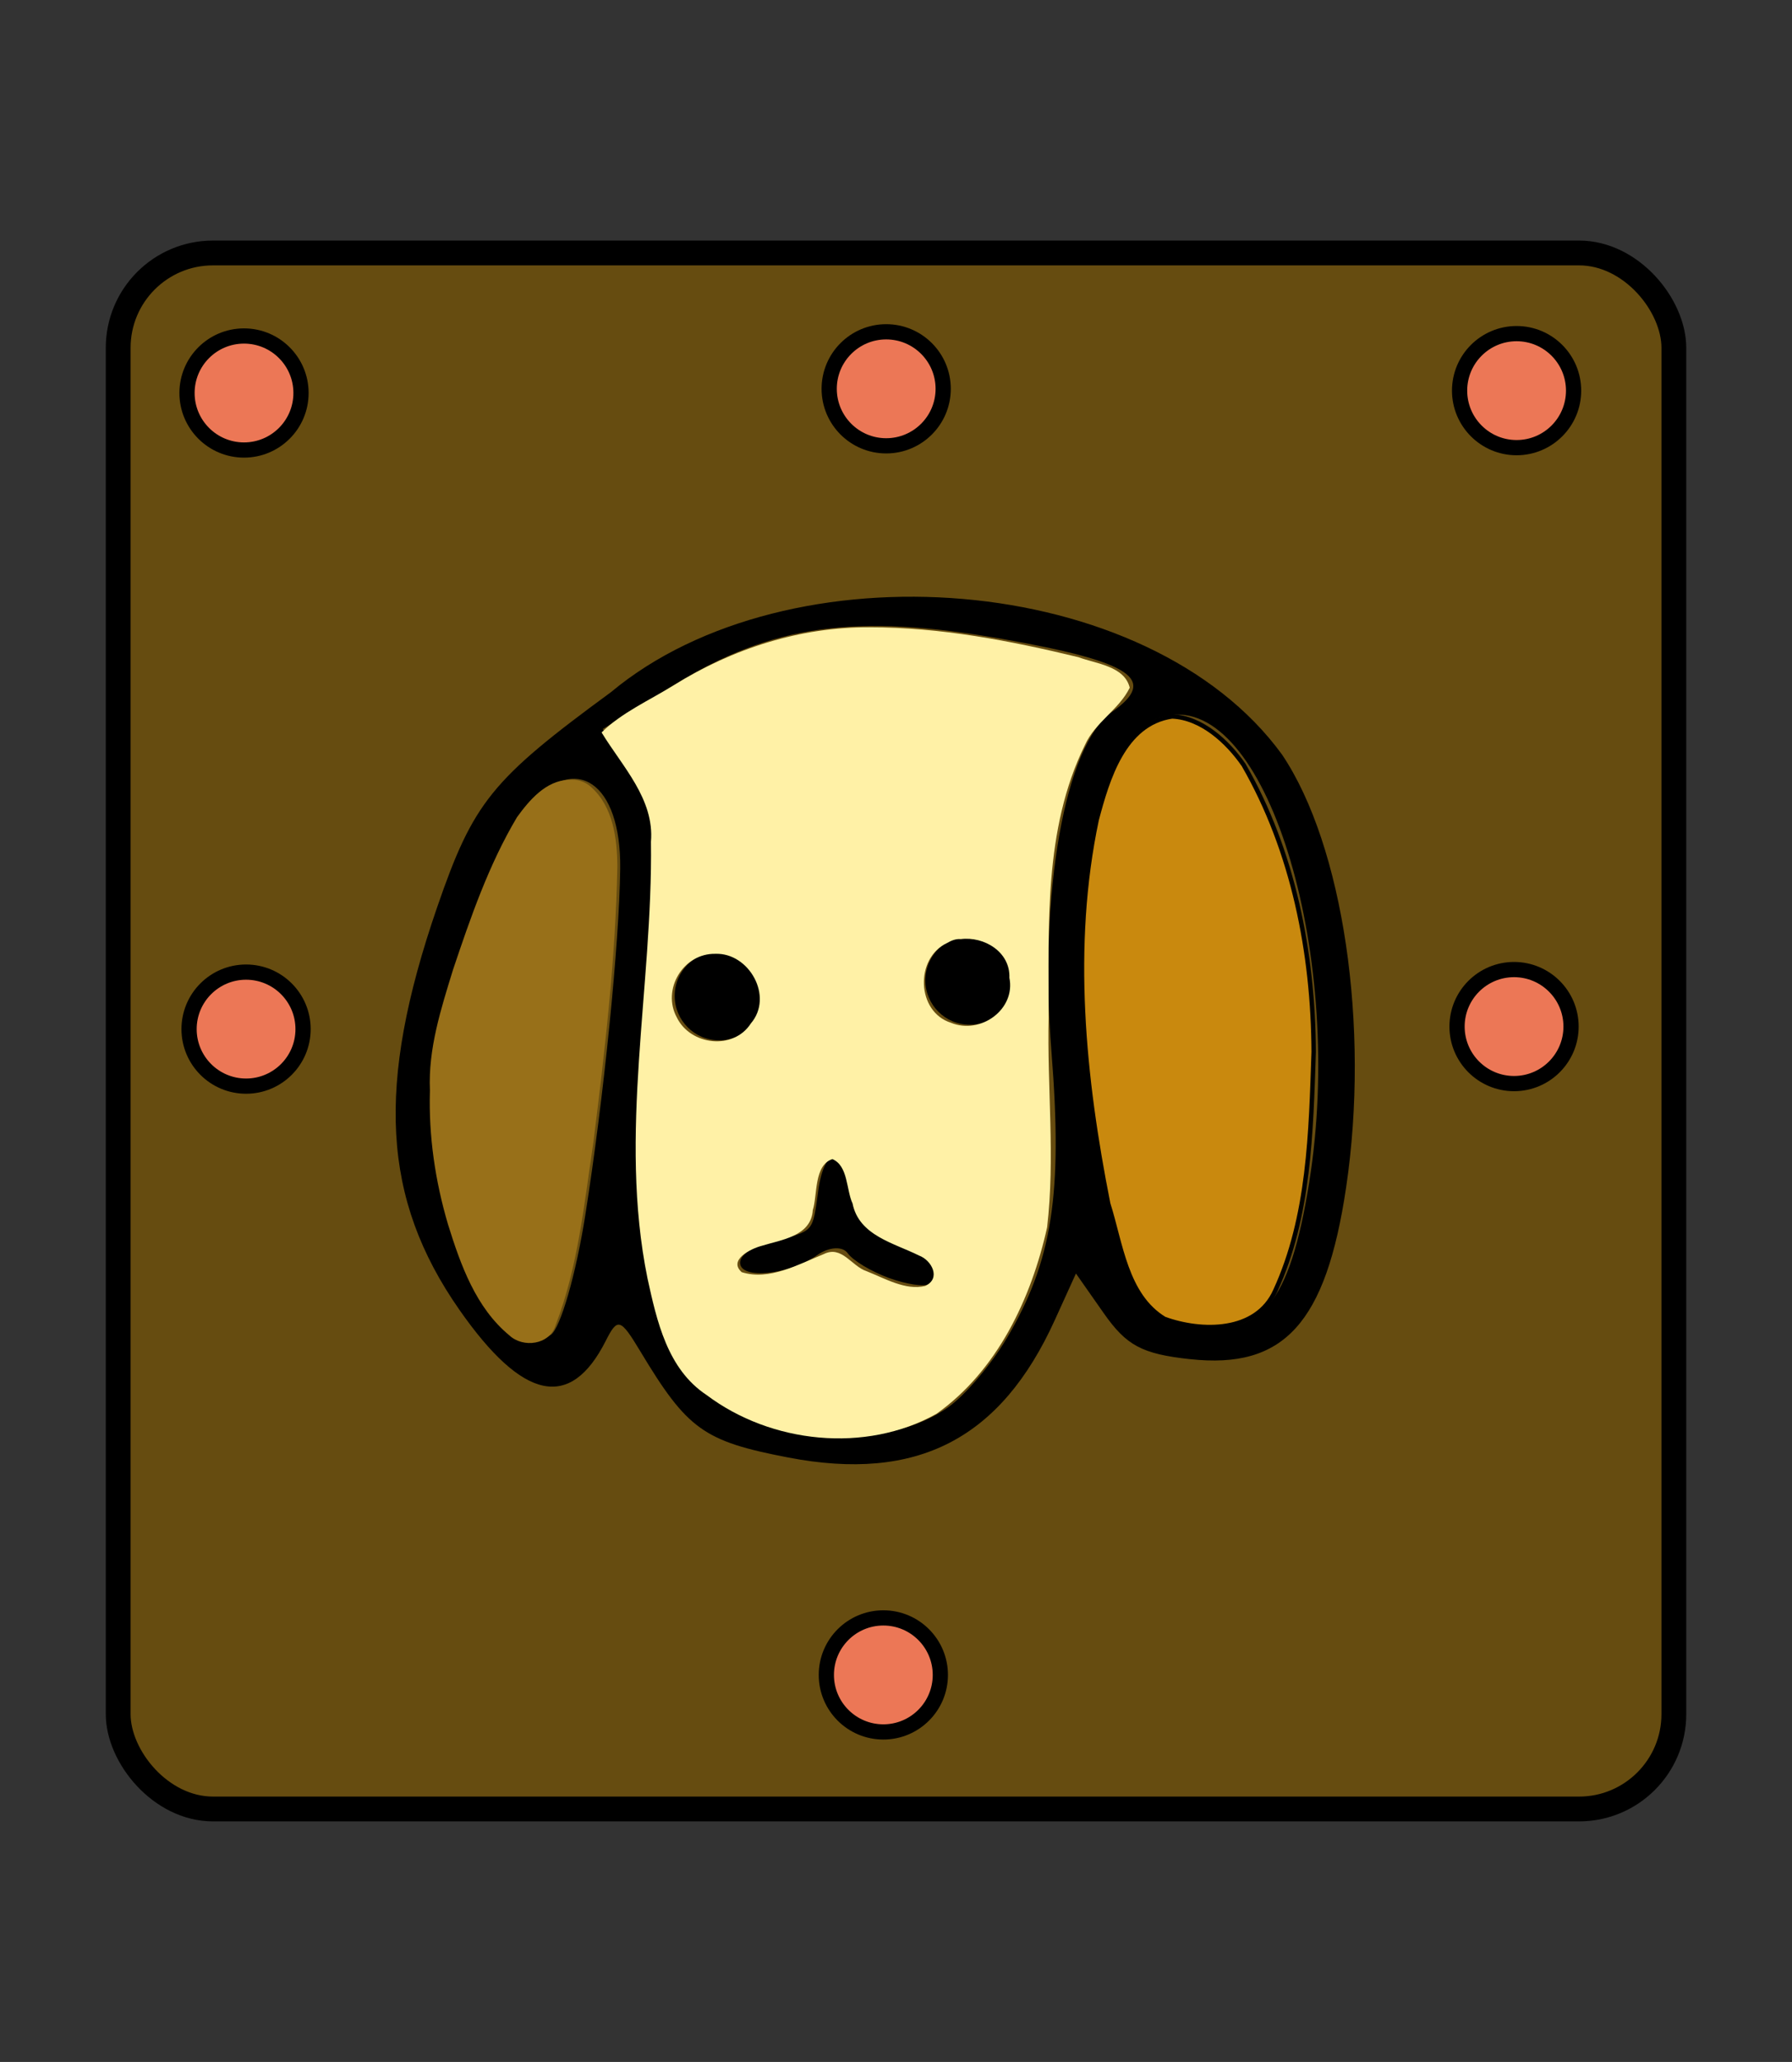 <?xml version="1.0" encoding="UTF-8" standalone="no"?>
<svg
   xmlns:dc="http://purl.org/dc/elements/1.1/"
   xmlns:cc="http://creativecommons.org/ns#"
   xmlns:rdf="http://www.w3.org/1999/02/22-rdf-syntax-ns#"
   xmlns:svg="http://www.w3.org/2000/svg"
   xmlns="http://www.w3.org/2000/svg"
   xmlns:sodipodi="http://sodipodi.sourceforge.net/DTD/sodipodi-0.dtd"
   xmlns:inkscape="http://www.inkscape.org/namespaces/inkscape"
   inkscape:version="0.92.5 (2060ec1f9f, 2020-04-08)"
   sodipodi:docname="0KI-dark.svg"
   id="svg4905"
   version="1.1"
   height="60"
   width="52.157">
  <rect width="100%" height="100%" fill="#333333" stroke="none"/>
  <defs
     id="defs4909" />
  <sodipodi:namedview
     inkscape:document-rotation="0"
     inkscape:current-layer="svg4905"
     inkscape:window-maximized="1"
     inkscape:window-y="27"
     inkscape:window-x="72"
     inkscape:cy="14.242588"
     inkscape:cx="24.244708"
     inkscape:zoom="9.322437"
     showgrid="false"
     id="namedview4907"
     inkscape:window-height="1016"
     inkscape:window-width="1848"
     inkscape:pageshadow="2"
     inkscape:pageopacity="0"
     guidetolerance="10"
     gridtolerance="10"
     objecttolerance="10"
     borderopacity="1"
     bordercolor="#666666"
     pagecolor="#ffffff" />
  <!--
Created by Hari Seldon and modified by orangain, licensed under Creative Commons Attribution-Share Alike 3.0 Unported.
See: https://creativecommons.org/licenses/by-sa/3.0/deed.en

Original file is available at: https://commons.wikimedia.org/wiki/File:Shogi_osho(svg).svg
-->
  <filter
     id="drop-shadow">
    <feGaussianBlur
       id="feGaussianBlur4880"
       stdDeviation="2"
       result="blur"
       in="SourceAlpha" />
    <feOffset
       id="feOffset4882"
       dy="2"
       dx="2"
       result="offsetBlur" />
    <feBlend
       id="feBlend4884"
       mode="normal"
       in2="offsetBlur"
       in="SourceGraphic" />
  </filter>
  <rect
     ry="2.759"
     y="7.361"
     x="3.44"
     height="45.278"
     width="45.278"
     id="rect5497"
     style="opacity:1;fill:#664c10;fill-opacity:1;stroke:#000000;stroke-width:0.722;stroke-linecap:square;stroke-linejoin:miter;stroke-miterlimit:4;stroke-dasharray:none;stroke-opacity:1;paint-order:fill markers stroke" />
  <circle
     r="1.659"
     cy="11.436"
     cx="7.102"
     id="path5973"
     style="opacity:1;fill:#ec7756;fill-opacity:1;stroke:#000000;stroke-width:0.443;stroke-linecap:square;stroke-linejoin:miter;stroke-miterlimit:4;stroke-dasharray:none;stroke-opacity:1;paint-order:fill markers stroke" />
  <circle
     r="1.659"
     cy="11.314"
     cx="25.793"
     id="path5973-1"
     style="opacity:1;fill:#ec7756;fill-opacity:1;stroke:#000000;stroke-width:0.443;stroke-linecap:square;stroke-linejoin:miter;stroke-miterlimit:4;stroke-dasharray:none;stroke-opacity:1;paint-order:fill markers stroke" />
  <circle
     r="1.659"
     cy="11.367"
     cx="44.141"
     id="path5973-1-8"
     style="opacity:1;fill:#ec7756;fill-opacity:1;stroke:#000000;stroke-width:0.443;stroke-linecap:square;stroke-linejoin:miter;stroke-miterlimit:4;stroke-dasharray:none;stroke-opacity:1;paint-order:fill markers stroke" />
  <circle
     r="1.659"
     cy="29.946"
     cx="7.162"
     id="path5973-1-7"
     style="opacity:1;fill:#ec7756;fill-opacity:1;stroke:#000000;stroke-width:0.443;stroke-linecap:square;stroke-linejoin:miter;stroke-miterlimit:4;stroke-dasharray:none;stroke-opacity:1;paint-order:fill markers stroke" />
  <circle
     r="1.659"
     cy="29.872"
     cx="44.067"
     id="path5973-1-9"
     style="opacity:1;fill:#ec7756;fill-opacity:1;stroke:#000000;stroke-width:0.443;stroke-linecap:square;stroke-linejoin:miter;stroke-miterlimit:4;stroke-dasharray:none;stroke-opacity:1;paint-order:fill markers stroke" />
  <circle
     r="1.659"
     cy="48.738"
     cx="25.71"
     id="path5973-1-0"
     style="opacity:1;fill:#ec7756;fill-opacity:1;stroke:#000000;stroke-width:0.443;stroke-linecap:square;stroke-linejoin:miter;stroke-miterlimit:4;stroke-dasharray:none;stroke-opacity:1;paint-order:fill markers stroke" />
  <g
     transform="matrix(1.033,0,0,1.033,135.091,-278.088)"
     id="g13408">
    <g
       id="g12579"
       transform="translate(4.611,-17.292)">
      <path
         sodipodi:nodetypes="cccccccccccccsccccscscscccscccccccccccccccssccc"
         style="fill:#000000;stroke-width:0.353"
         d="m -101.857,324.783 c -1.354,-0.148 -1.79,-0.381 -2.432,-1.297 l -0.782,-1.116 -0.596,1.312 c -1.524,3.356 -3.879,4.569 -7.51,3.871 -2.386,-0.459 -2.842,-0.786 -4.171,-2.996 -0.558,-0.927 -0.637,-0.951 -0.972,-0.288 -0.995,1.968 -2.334,1.684 -4.122,-0.876 -2.182,-3.124 -2.359,-6.314 -0.628,-11.339 1.021,-2.963 1.528,-3.59 4.896,-6.059 4.995,-4.166 15.142,-3.426 18.911,1.759 1.723,2.563 2.478,7.666 1.804,12.194 -0.569,3.824 -1.752,5.124 -4.398,4.834 z m 3.361,-5.003 c 1.004,-6.27 -1.13,-13.477 -3.891,-13.144 -1.183,0.143 -1.909,1.515 -2.333,4.411 -0.417,2.843 0.122,8.499 1.037,10.882 0.585,1.523 0.7,1.644 1.788,1.87 2.03,0.423 2.843,-0.539 3.4,-4.019 z m -8.525,4.417 c 1.286,-2.186 1.579,-4.06 1.261,-8.058 -0.357,-4.493 0.382,-8.66 1.701,-9.585 1.315,-0.922 0.572,-1.416 -3.1,-2.062 -4.123,-0.725 -6.496,-0.393 -9.217,1.288 l -2.029,1.254 0.815,1.162 c 0.855,1.22 0.871,1.698 0.277,8.294 -0.311,3.452 0.185,7.118 1.149,8.493 1.417,2.022 5.38,2.635 7.489,1.157 0.477,-0.334 1.221,-1.209 1.653,-1.944 z m -3.322,-1.702 c -0.495,-0.18 -1.016,-0.493 -1.158,-0.696 -0.142,-0.203 -0.527,-0.181 -0.855,0.049 -0.797,0.558 -2.15,0.7 -2.178,0.229 -0.013,-0.226 0.351,-0.472 0.904,-0.612 1.197,-0.303 1.131,-0.23 1.299,-1.434 0.182,-1.306 0.746,-1.251 0.996,0.098 0.163,0.877 0.349,1.074 1.318,1.399 1.049,0.351 1.336,0.76 0.798,1.137 -0.123,0.086 -0.629,0.01 -1.124,-0.17 z m -8.552,-1.772 c 0.524,-3.327 0.958,-7.646 0.983,-9.761 0.028,-2.417 -1.26,-3.299 -2.584,-1.77 -0.684,0.79 -2.085,4.382 -2.506,6.425 -0.78,3.786 1.405,9.692 3.136,8.479 0.272,-0.191 0.709,-1.708 0.971,-3.373 z"
         id="path12478"
         inkscape:connector-curvature="0" />
      <g
         style="fill:#000000"
         id="g12503">
        <circle
           style="opacity:1;fill:#000000;fill-opacity:1;stroke:none;stroke-width:0.25;stroke-linecap:square;stroke-linejoin:miter;stroke-miterlimit:4;stroke-dasharray:none;stroke-opacity:1;paint-order:fill markers stroke"
           id="path12484"
           cx="-108.062"
           cy="314.111"
           r="1.252" />
        <circle
           style="opacity:1;fill:#000000;fill-opacity:1;stroke:none;stroke-width:0.25;stroke-linecap:square;stroke-linejoin:miter;stroke-miterlimit:4;stroke-dasharray:none;stroke-opacity:1;paint-order:fill markers stroke"
           id="path12484-0"
           cx="-115.125"
           cy="314.55"
           r="1.252" />
      </g>
    </g>
    <path
       style="opacity:1;fill:#987019;fill-opacity:1;stroke:none;stroke-width:0.167;stroke-linecap:square;stroke-linejoin:miter;stroke-miterlimit:4;stroke-dasharray:none;stroke-opacity:1;paint-order:fill markers stroke"
       d="m -239.122,89.859 c -2.414,0.097 -4.165,2.157 -5.481,3.976 -3.002,5.043 -4.93,10.641 -6.792,16.182 -1.287,4.172 -2.662,8.436 -2.465,12.86 -0.149,4.828 0.559,9.643 1.93,14.268 1.331,4.271 2.953,8.838 6.519,11.774 1.467,1.37 4.285,0.996 4.904,-1.065 2.404,-6.218 3.044,-12.926 4.03,-19.47 1.217,-9.727 2.367,-19.493 2.544,-29.303 -0.01,-2.961 -0.449,-6.366 -2.784,-8.449 -0.668,-0.61 -1.508,-0.86 -2.405,-0.772 z"
       id="path12589"
       inkscape:connector-curvature="0"
       transform="matrix(0.265,0,0,0.265,-51.389,267.358)" />
    <path
       style="opacity:1;fill:#fff1a6;fill-opacity:1;stroke:none;stroke-width:0.334;stroke-linecap:square;stroke-linejoin:miter;stroke-miterlimit:4;stroke-dasharray:none;stroke-opacity:1;paint-order:fill markers stroke"
       d="m -207.111,73.645 c -7.369,-0.045 -14.575,2.271 -20.801,6.15 -2.579,1.595 -5.601,2.944 -7.695,5.031 2.183,3.603 5.631,7.074 5.247,11.622 0.207,15.432 -3.489,31.052 -0.369,46.401 0.995,4.545 2.121,9.653 6.278,12.402 6.852,5.158 16.896,6.23 24.45,2.001 6.461,-4.58 10.086,-12.263 11.762,-19.82 0.868,-7.392 -0.005,-14.873 0.161,-22.298 0.029,-9.72 -0.544,-19.996 3.852,-28.953 1.068,-2.428 3.643,-3.784 4.771,-6.111 -0.558,-2.304 -3.566,-2.541 -5.455,-3.245 -7.263,-1.756 -14.703,-3.189 -22.202,-3.179 z m 9.692,33.148 c 2.478,-0.316 5.278,1.362 5.169,4.11 0.688,3.379 -3.09,6.073 -6.206,4.785 -3.689,-1.163 -3.846,-6.881 -0.432,-8.475 0.444,-0.259 0.941,-0.469 1.468,-0.42 z m -26.079,1.563 c 3.573,-0.12 6.207,4.546 3.761,7.4 -1.854,2.881 -6.421,2.331 -7.87,-0.632 -1.611,-2.945 0.638,-6.834 4.109,-6.768 z m 12.433,21.821 c 1.685,0.724 1.458,3.259 2.139,4.716 0.679,3.417 4.411,4.207 7.051,5.528 1.359,0.492 2.395,2.442 0.679,3.239 -2.098,0.515 -4.316,-0.816 -6.254,-1.573 -1.578,-0.526 -2.617,-2.764 -4.526,-1.816 -2.722,1.097 -5.782,2.854 -8.737,1.925 -1.464,-1.31 1.006,-2.505 2.094,-2.79 2.083,-0.651 5.295,-1.006 5.468,-3.81 0.506,-1.575 0.104,-4.782 2.086,-5.419 z"
       id="path12591"
       inkscape:connector-curvature="0"
       transform="matrix(0.265,0,0,0.265,-51.389,267.358)" />
    <path
       style="opacity:1;fill:#c9890e;fill-opacity:1;stroke:#000000;stroke-width:0.472;stroke-linecap:square;stroke-linejoin:miter;stroke-miterlimit:4;stroke-dasharray:none;stroke-opacity:1;paint-order:fill markers stroke"
       d="m -174.95,83.121 c -5.14,0.758 -6.875,6.665 -8.022,10.992 -2.84,13.444 -1.424,27.455 1.227,40.812 1.342,4.202 1.864,9.726 5.976,12.235 3.962,1.44 9.791,1.501 11.795,-3.006 3.627,-7.878 3.784,-16.853 4.077,-25.381 -0.053,-10.512 -2.162,-21.321 -7.449,-30.495 -1.703,-2.464 -4.466,-5.02 -7.604,-5.157 z"
       id="path12595"
       inkscape:connector-curvature="0"
       transform="matrix(0.265,0,0,0.265,-51.389,267.358)" />
  </g>
</svg>
